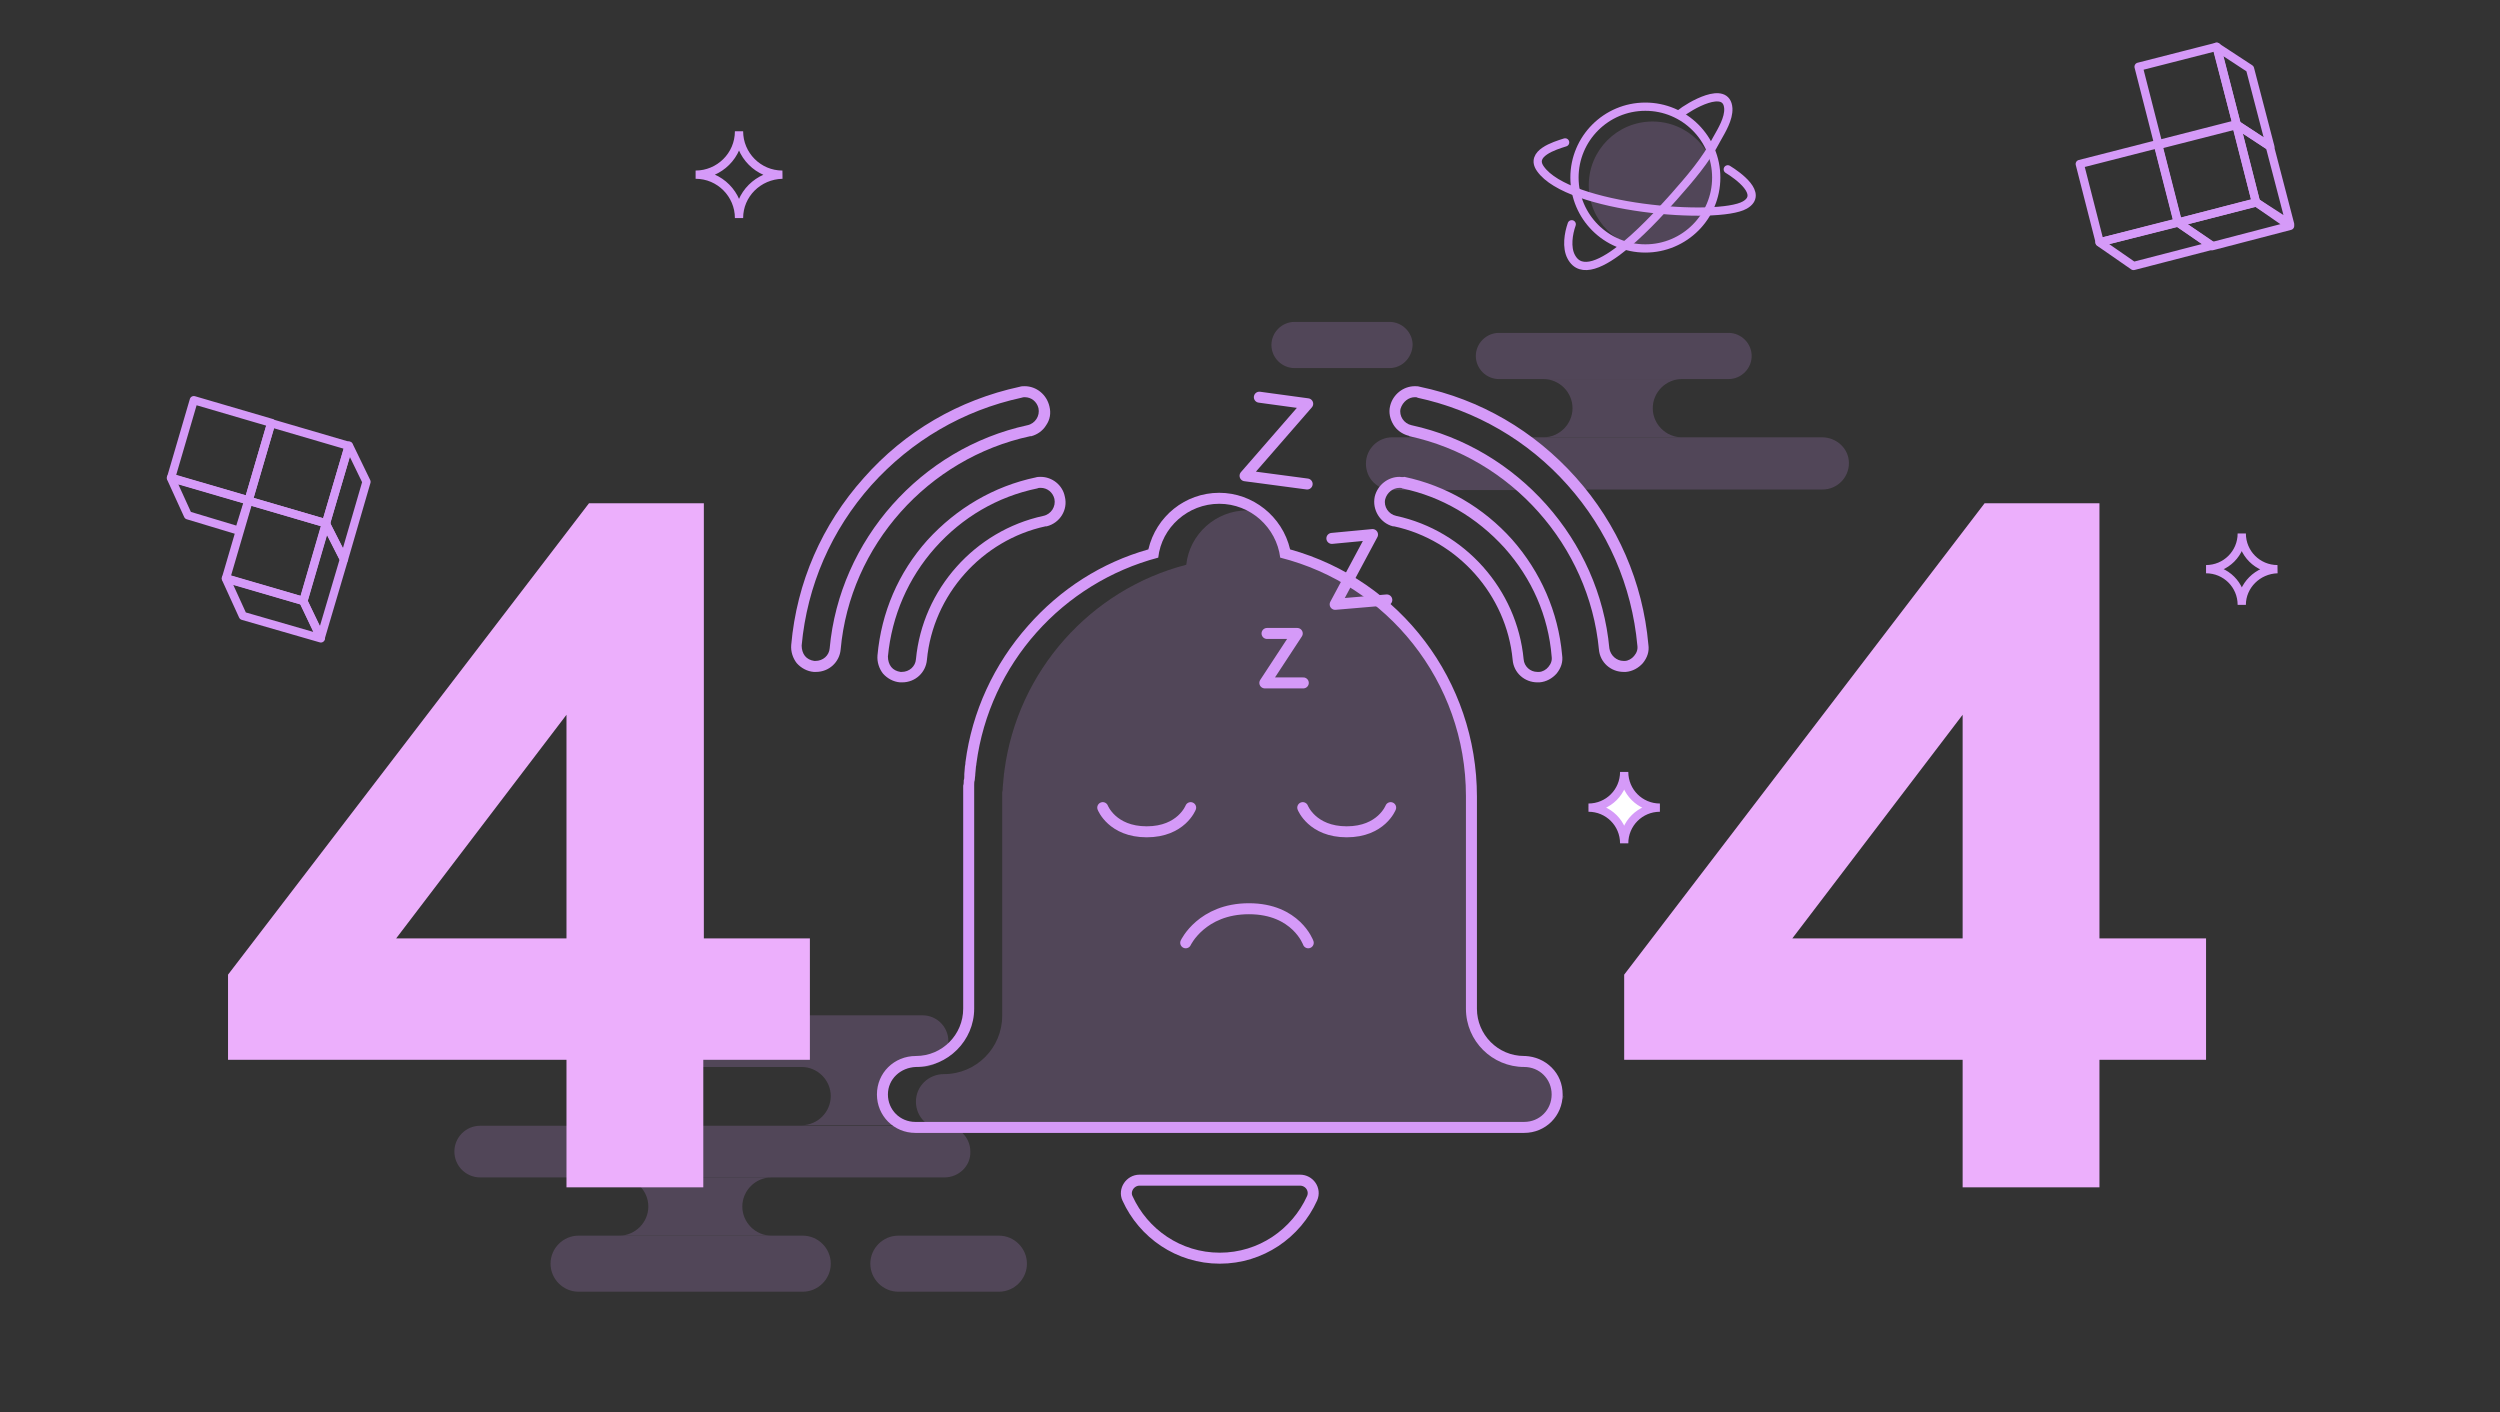 <svg width="455" height="257" viewBox="0 0 455 257" fill="none" xmlns="http://www.w3.org/2000/svg">
<rect x="0" y="0" width="455" height="257" fill="#333333" stroke="none"/>
<path d="M403.465 8.506L389.222 12.144L392.86 26.387L407.103 22.749L403.465 8.506Z" stroke="#D59AF8" stroke-width="1.5" stroke-miterlimit="10" stroke-linejoin="round"/>
<path d="M403.4 8.51L407.1 22.71L413.2 26.71L409.5 12.51L403.4 8.51Z" stroke="#D59AF8" stroke-width="1.5" stroke-miterlimit="10" stroke-linejoin="round"/>
<g opacity="0.19">
<path d="M146.1 235.089H105.3C102.5 235.089 100.2 232.789 100.2 229.989C100.2 227.189 102.5 224.889 105.3 224.889H146.1C148.9 224.889 151.2 227.189 151.2 229.989C151.2 232.789 148.9 235.089 146.1 235.089Z" fill="#D59AF8"/>
<path d="M167.901 194.189H122.801C120.201 194.189 118.101 192.089 118.101 189.489C118.101 186.889 120.201 184.789 122.801 184.789H167.901C170.501 184.789 172.601 186.889 172.601 189.489C172.701 192.089 170.501 194.189 167.901 194.189Z" fill="#D59AF8"/>
<path d="M171.9 214.289H87.4C84.8 214.289 82.7 212.189 82.7 209.589C82.7 206.989 84.8 204.889 87.4 204.889H171.9C174.5 204.889 176.6 206.989 176.6 209.589C176.7 212.189 174.5 214.289 171.9 214.289Z" fill="#D59AF8"/>
<path d="M135.1 219.589C135.1 216.689 137.5 214.289 140.4 214.289H112.7C115.6 214.289 118 216.689 118 219.589C118 222.489 115.6 224.889 112.7 224.889H140.4C137.5 224.889 135.1 222.489 135.1 219.589Z" fill="#D59AF8"/>
<path d="M161.2 199.489C161.2 196.589 163.6 194.189 166.5 194.189H145.9C148.8 194.189 151.2 196.589 151.2 199.489C151.2 202.389 148.8 204.789 145.9 204.789H166.5C163.6 204.789 161.2 202.389 161.2 199.489Z" fill="#D59AF8"/>
<path d="M181.8 235.089H163.5C160.7 235.089 158.4 232.789 158.4 229.989C158.4 227.189 160.7 224.889 163.5 224.889H181.8C184.6 224.889 186.9 227.189 186.9 229.989C186.9 232.789 184.6 235.089 181.8 235.089Z" fill="#D59AF8"/>
</g>
<path d="M221.901 91.689C227.601 91.689 232.301 95.989 233.001 101.489C252.401 106.389 266.801 123.989 266.801 144.889V183.589C266.801 189.489 271.601 194.189 277.401 194.189C280.201 194.189 282.401 196.389 282.401 199.189C282.401 201.989 280.201 204.189 277.401 204.189H166.601C163.801 204.189 161.601 201.989 161.601 199.189C161.601 196.389 163.901 194.289 166.701 194.189C172.501 194.189 177.301 189.389 177.301 183.589V144.789C177.301 144.189 177.301 143.589 177.301 142.889C177.301 142.589 177.301 142.289 177.401 141.989C177.401 141.589 177.501 141.289 177.501 140.889C177.501 140.489 177.601 140.189 177.601 139.789C177.601 139.489 177.701 139.289 177.701 138.989C180.101 120.789 193.401 106.089 210.801 101.489C211.401 95.989 216.201 91.689 221.901 91.689ZM221.901 89.689C215.701 89.689 210.401 93.989 209.001 99.989C200.501 102.389 193.001 107.189 187.101 113.889C180.901 120.889 176.901 129.489 175.701 138.789V138.889C175.701 139.189 175.601 139.389 175.601 139.689C175.601 140.089 175.501 140.489 175.501 140.889V141.289C175.501 141.489 175.501 141.789 175.401 141.989V142.089C175.401 142.389 175.401 142.689 175.301 142.989C175.301 143.689 175.301 144.289 175.301 144.889V183.589C175.301 188.289 171.501 192.189 166.701 192.189C162.701 192.189 159.601 195.289 159.601 199.189C159.601 203.089 162.701 206.189 166.601 206.189H277.401C281.301 206.189 284.401 203.089 284.401 199.189C284.401 197.289 283.701 195.589 282.401 194.289C281.101 192.989 279.401 192.289 277.601 192.189C277.501 192.189 277.501 192.189 277.401 192.189C272.601 192.189 268.801 188.289 268.801 183.589V144.989C268.801 123.989 254.901 105.589 234.801 99.989C233.401 93.989 228.001 89.689 221.901 89.689Z" fill="#D59AF8"/>
<g opacity="0.19">
<path d="M282.8 197.089C282.8 197.089 282.2 195.989 282 195.389C280.4 195.289 280 194.089 278.7 193.389C276.1 192.689 272.6 192.489 270.7 190.189C267.6 186.489 267.8 181.789 268 177.189C268.3 171.589 267.9 165.989 267.8 160.389C267.1 159.389 267.5 157.789 267.6 156.089C267.7 153.189 268.2 150.189 267.9 147.289C267.6 145.089 267.6 143.289 267.4 141.089C267.1 136.089 266.4 131.489 264.1 126.789C264.1 126.689 264 126.589 264 126.489C263.8 126.289 263.6 126.089 263.4 125.889C260.7 122.789 259.4 119.189 257.1 115.889C256.1 114.489 255 113.289 253.9 111.989C253.2 111.189 251.5 109.089 251.5 109.089C251.5 109.089 248.7 107.789 247.8 106.789C244.2 104.689 242.2 103.689 238 102.689V102.589C236.1 102.189 234.4 100.989 233.5 99.289C232.9 98.089 232.4 96.889 231.8 95.689C231.7 95.389 231.5 95.189 231.4 94.889C231.4 94.889 231.3 94.889 231.3 94.789C230.4 94.389 229.7 93.789 229.2 93.089C228.5 92.989 227.7 92.889 227 92.889C221.3 92.889 216.5 97.189 215.9 102.789C198.5 107.289 185.2 122.089 182.8 140.289C182.8 140.589 182.7 140.789 182.7 141.089C182.7 141.489 182.6 141.789 182.6 142.189C182.6 142.589 182.5 142.889 182.5 143.289C182.5 143.589 182.5 143.889 182.4 144.189C182.4 144.789 182.4 145.389 182.4 146.089V184.889C182.4 190.689 177.7 195.489 171.8 195.489C169 195.489 166.7 197.689 166.7 200.489C166.7 203.289 168.9 205.489 171.7 205.489H280.1C280.4 205.089 280.7 204.689 281.1 204.389C281.5 204.089 281.9 203.689 282.3 203.289C282.5 203.089 282.6 202.989 282.6 203.089C282.9 202.689 283.1 202.189 283.3 201.789C283.7 201.089 284.2 200.289 284.6 199.589C283.8 198.789 283.3 197.989 282.8 197.089Z" fill="#D59AF8"/>
</g>
<g opacity="0.19">
<path d="M314.601 68.989H272.801C270.501 68.989 268.601 67.089 268.601 64.789C268.601 62.489 270.501 60.589 272.801 60.589H314.601C316.901 60.589 318.801 62.489 318.801 64.789C318.801 67.089 316.901 68.989 314.601 68.989Z" fill="#D59AF8"/>
<path d="M252.9 66.989H235.6C233.3 66.989 231.4 65.089 231.4 62.789C231.4 60.489 233.3 58.589 235.6 58.589H252.9C255.2 58.589 257.1 60.489 257.1 62.789C257 65.089 255.2 66.989 252.9 66.989Z" fill="#D59AF8"/>
<path d="M275.801 87.789C273.001 85.089 270.101 82.789 266.501 81.089C266.301 81.089 266.101 80.989 265.901 80.989C264.901 80.889 264.101 80.389 263.701 79.589H253.401C250.801 79.589 248.601 81.689 248.601 84.389C248.601 87.089 250.701 89.189 253.401 89.189H277.301C276.801 88.689 276.301 88.289 275.801 87.789Z" fill="#D59AF8"/>
<path d="M331.601 79.589H277.301C277.401 79.689 277.501 79.689 277.601 79.789C279.501 81.089 281.301 82.689 283.101 84.189C284.601 85.489 286.201 86.689 287.301 88.489C287.401 88.689 287.501 88.889 287.501 89.089H331.701C334.301 89.089 336.501 86.989 336.501 84.289C336.501 81.589 334.201 79.589 331.601 79.589Z" fill="#D59AF8"/>
<path d="M300.8 74.289C300.8 71.389 303.2 68.989 306.1 68.989H280.9C283.8 68.989 286.2 71.389 286.2 74.289C286.2 77.189 283.8 79.589 280.9 79.589H306.1C303.2 79.589 300.8 77.189 300.8 74.289Z" fill="#D59AF8"/>
</g>
<path d="M103.1 216.089V192.889H41.5V177.389L107.2 91.589H128.1V170.789H147.4V192.889H128V216.089H103.1ZM72.1 170.789H103.1V130.089L72.1 170.789Z" fill="#ECAFFC"/>
<path d="M357.2 216.089V192.889H295.6V177.389L361.2 91.589H382.1V170.789H401.5V192.889H382.1V216.089H357.2ZM326.2 170.789H357.2V130.089L326.2 170.789Z" fill="#ECAFFC"/>
<path d="M222 228.989C229.5 228.989 235.9 224.489 238.8 218.089C239.5 216.489 238.3 214.789 236.6 214.789H207.4C205.7 214.789 204.5 216.589 205.2 218.089C208.1 224.489 214.5 228.989 222 228.989Z" stroke="#D59AF8" stroke-width="2" stroke-miterlimit="10" stroke-linejoin="round"/>
<path d="M254.701 88.789C254.901 88.789 255.101 88.789 255.201 88.889C262.401 90.389 268.801 94.189 273.801 99.689C278.801 105.289 281.801 112.089 282.401 119.489C282.501 120.189 282.301 120.789 281.801 121.389C281.401 121.889 280.701 122.289 280.101 122.289C280.001 122.289 279.901 122.289 279.801 122.289C278.501 122.289 277.401 121.289 277.301 119.989C276.101 107.289 266.601 96.589 254.101 93.889C252.701 93.589 251.801 92.189 252.101 90.889C252.401 89.689 253.501 88.789 254.701 88.789ZM254.701 86.789C252.601 86.789 250.701 88.289 250.201 90.389C249.701 92.789 251.201 95.189 253.501 95.789C253.601 95.789 253.601 95.789 253.701 95.789C265.301 98.289 274.201 108.289 275.301 120.089C275.501 122.489 277.501 124.189 279.801 124.189C279.901 124.189 280.101 124.189 280.201 124.189C281.401 124.089 282.501 123.489 283.301 122.589C284.101 121.589 284.501 120.489 284.301 119.189C283.601 111.389 280.401 104.089 275.201 98.189C270.001 92.389 263.201 88.389 255.601 86.789C255.301 86.889 254.901 86.789 254.701 86.789Z" fill="#D59AF8"/>
<path d="M257.501 72.289C257.701 72.289 257.901 72.289 258.001 72.389C268.601 74.689 278.1 80.189 285.3 88.289C292.6 96.489 297.001 106.589 298.001 117.489C298.101 118.189 297.901 118.789 297.401 119.389C297 119.889 296.3 120.289 295.7 120.289C295.6 120.289 295.501 120.289 295.501 120.289C294.201 120.289 293.101 119.289 292.901 117.989C291.101 98.289 276.2 81.589 256.9 77.389C255.5 77.089 254.6 75.689 254.9 74.389C255.3 73.089 256.401 72.289 257.501 72.289ZM257.501 70.289C255.401 70.289 253.501 71.789 253.001 73.889C252.701 75.089 253 76.289 253.6 77.289C254.2 78.289 255.2 78.989 256.3 79.289C256.4 79.289 256.401 79.289 256.501 79.389C275.001 83.389 289.201 99.289 291.001 118.189C291.201 120.589 293.201 122.289 295.501 122.289C295.601 122.289 295.801 122.289 295.901 122.289C297.101 122.189 298.201 121.589 299.001 120.689C299.801 119.689 300.201 118.589 300.001 117.289C299.001 105.989 294.4 95.389 286.8 86.889C279.2 78.389 269.4 72.689 258.4 70.389C258.1 70.289 257.801 70.289 257.501 70.289Z" fill="#D59AF8"/>
<path d="M189.401 88.789C190.601 88.789 191.601 89.589 191.901 90.789C192.201 92.189 191.301 93.589 189.901 93.889C177.401 96.589 167.901 107.289 166.701 119.989C166.601 121.289 165.501 122.289 164.101 122.289C164.001 122.289 163.901 122.289 163.901 122.289C163.201 122.189 162.601 121.889 162.201 121.389C161.801 120.889 161.601 120.189 161.601 119.489C162.301 112.089 165.301 105.189 170.201 99.689C175.101 94.189 181.501 90.389 188.801 88.889C189.001 88.789 189.201 88.789 189.401 88.789ZM189.401 86.789C189.101 86.789 188.801 86.789 188.501 86.889C180.901 88.489 174.101 92.489 168.801 98.289C163.501 104.189 160.401 111.489 159.701 119.289C159.601 120.489 160.001 121.689 160.701 122.589C161.501 123.489 162.601 124.089 163.801 124.189C163.901 124.189 164.101 124.189 164.201 124.189C166.601 124.189 168.501 122.389 168.701 120.089C169.801 108.289 178.701 98.289 190.301 95.789C190.401 95.789 190.401 95.789 190.501 95.789C192.901 95.189 194.401 92.789 193.801 90.389C193.401 88.289 191.501 86.789 189.401 86.789Z" fill="#D59AF8"/>
<path d="M186.501 72.289C187.701 72.289 188.701 73.089 189.001 74.289C189.301 75.689 188.401 77.089 187.001 77.389C167.601 81.589 152.801 98.289 151.001 117.989C150.901 119.289 149.801 120.289 148.401 120.289C148.301 120.289 148.201 120.289 148.201 120.289C147.501 120.189 146.901 119.889 146.501 119.389C146.101 118.889 145.901 118.189 145.901 117.489C146.901 106.589 151.301 96.489 158.601 88.289C165.901 80.189 175.301 74.689 185.901 72.389C186.201 72.289 186.301 72.289 186.501 72.289ZM186.501 70.289C186.201 70.289 185.901 70.289 185.601 70.389C174.501 72.789 164.701 78.489 157.201 86.989C149.601 95.489 145.001 105.989 144.001 117.389C143.901 118.589 144.301 119.789 145.001 120.689C145.801 121.589 146.901 122.189 148.101 122.289C148.201 122.289 148.401 122.289 148.501 122.289C150.901 122.289 152.801 120.489 153.001 118.189C154.701 99.289 168.901 83.389 187.501 79.389C187.601 79.389 187.601 79.389 187.701 79.389C188.801 79.089 189.801 78.389 190.401 77.389C191.101 76.389 191.301 75.189 191.001 73.989C190.501 71.789 188.601 70.289 186.501 70.289Z" fill="#D59AF8"/>
<path d="M215.801 171.589C215.801 171.589 218.701 165.389 227.301 165.389C235.901 165.389 238.101 171.589 238.101 171.589" stroke="#D59AF8" stroke-width="2" stroke-miterlimit="10" stroke-linecap="round" stroke-linejoin="round"/>
<path d="M200.7 146.989C200.7 146.989 202.4 151.389 208.7 151.389C215 151.389 216.7 146.989 216.7 146.989" stroke="#D59AF8" stroke-width="2" stroke-miterlimit="10" stroke-linecap="round" stroke-linejoin="round"/>
<path d="M237.101 146.989C237.101 146.989 238.801 151.389 245.101 151.389C251.401 151.389 253.101 146.989 253.101 146.989" stroke="#D59AF8" stroke-width="2" stroke-miterlimit="10" stroke-linecap="round" stroke-linejoin="round"/>
<path d="M134.501 39.689C134.501 35.389 131.001 31.789 126.601 31.789C130.901 31.789 134.501 28.289 134.501 23.889C134.501 28.189 138.001 31.789 142.401 31.789C138.001 31.889 134.501 35.389 134.501 39.689Z" stroke="#D59AF8" stroke-width="1.5" stroke-miterlimit="10"/>
<path d="M295.601 153.489C295.601 149.889 292.701 146.989 289.101 146.989C292.701 146.989 295.601 144.089 295.601 140.489C295.601 144.089 298.501 146.989 302.101 146.989C298.501 146.989 295.601 149.889 295.601 153.489Z" fill="white" stroke="#D59AF8" stroke-width="1.5" stroke-miterlimit="10"/>
<path d="M408 110.089C408 106.489 405.1 103.589 401.5 103.589C405.1 103.589 408 100.689 408 97.089C408 100.689 410.9 103.589 414.5 103.589C410.9 103.689 408 106.589 408 110.089Z" stroke="#D59AF8" stroke-width="1.5" stroke-miterlimit="10"/>
<path d="M230.6 115.289H236.1L230.2 124.289H237.2" stroke="#D59AF8" stroke-width="2" stroke-miterlimit="10" stroke-linecap="round" stroke-linejoin="round"/>
<path d="M242.4 97.989L249.8 97.289L243 109.989L252.4 109.189" stroke="#D59AF8" stroke-width="2" stroke-miterlimit="10" stroke-linecap="round" stroke-linejoin="round"/>
<path d="M229.201 72.289L238.001 73.489L226.601 86.589L237.901 88.089" stroke="#D59AF8" stroke-width="2" stroke-miterlimit="10" stroke-linecap="round" stroke-linejoin="round"/>
<path d="M49.38 76.96L35.273 72.829L31.142 86.937L45.249 91.067L49.38 76.96Z" stroke="#D59AF8" stroke-width="1.5" stroke-miterlimit="10" stroke-linejoin="round"/>
<path d="M31.101 86.989L34.201 93.789L43.501 96.589L45.201 91.089L31.101 86.989Z" stroke="#D59AF8" stroke-width="1.5" stroke-miterlimit="10" stroke-linejoin="round"/>
<path d="M63.463 81.15L49.355 77.019L45.225 91.127L59.332 95.258L63.463 81.15Z" stroke="#D59AF8" stroke-width="1.5" stroke-miterlimit="10" stroke-linejoin="round"/>
<path d="M63.501 81.089L59.301 95.289L62.601 101.789L66.701 87.689L63.501 81.089Z" stroke="#D59AF8" stroke-width="1.5" stroke-miterlimit="10" stroke-linejoin="round"/>
<path d="M59.368 95.261L45.261 91.13L41.13 105.238L55.238 109.369L59.368 95.261Z" stroke="#D59AF8" stroke-width="1.5" stroke-miterlimit="10" stroke-linejoin="round"/>
<path d="M41.101 105.289L44.201 112.089L58.401 116.189L55.201 109.389L41.101 105.289Z" stroke="#D59AF8" stroke-width="1.5" stroke-miterlimit="10" stroke-linejoin="round"/>
<path d="M59.3 95.289L55.2 109.389L58.4 115.989L62.6 101.789L59.3 95.289Z" stroke="#D59AF8" stroke-width="1.5" stroke-miterlimit="10" stroke-linejoin="round"/>
<path d="M299.455 45.218C306.579 45.218 312.355 39.442 312.355 32.318C312.355 25.194 306.579 19.418 299.455 19.418C292.33 19.418 286.555 25.194 286.555 32.318C286.555 39.442 292.33 45.218 299.455 45.218Z" stroke="#D59AF8" stroke-width="1.5" stroke-miterlimit="10" stroke-linejoin="round"/>
<path d="M284.855 25.918C282.955 26.518 278.355 27.918 280.355 30.718C285.455 38.018 312.655 40.118 317.555 37.318C321.055 35.318 316.255 31.918 314.455 30.818" stroke="#D59AF8" stroke-width="1.5" stroke-miterlimit="10" stroke-linecap="round" stroke-linejoin="round"/>
<path d="M286.054 40.818C285.454 42.518 285.054 45.018 285.954 46.718C289.454 53.418 302.454 38.218 304.654 35.818C307.554 32.518 310.454 29.218 312.454 25.318C313.354 23.718 314.654 21.618 314.554 19.718C314.254 15.318 307.454 19.318 305.754 20.718" stroke="#D59AF8" stroke-width="1.5" stroke-miterlimit="10" stroke-linecap="round" stroke-linejoin="round"/>
<g opacity="0.19">
<path d="M300.754 45.318C307.161 45.318 312.354 40.125 312.354 33.718C312.354 27.312 307.161 22.118 300.754 22.118C294.348 22.118 289.154 27.312 289.154 33.718C289.154 40.125 294.348 45.318 300.754 45.318Z" fill="#D59AF8"/>
</g>
<path d="M392.758 26.208L378.516 29.847L382.154 44.09L396.397 40.451L392.758 26.208Z" stroke="#D59AF8" stroke-width="1.5" stroke-miterlimit="10" stroke-linejoin="round"/>
<path d="M382.101 44.11L388.301 48.41L402.601 44.71L396.401 40.51L382.101 44.11Z" stroke="#D59AF8" stroke-width="1.5" stroke-miterlimit="10" stroke-linejoin="round"/>
<path d="M406.961 22.625L392.718 26.264L396.356 40.507L410.599 36.868L406.961 22.625Z" stroke="#D59AF8" stroke-width="1.5" stroke-miterlimit="10" stroke-linejoin="round"/>
<path d="M396.4 40.51L402.6 44.81L416.8 41.11L410.6 36.81L396.4 40.51Z" stroke="#D59AF8" stroke-width="1.5" stroke-miterlimit="10" stroke-linejoin="round"/>
<path d="M407 22.61L410.6 36.81L416.8 40.81L413.1 26.61L407 22.61Z" stroke="#D59AF8" stroke-width="1.5" stroke-miterlimit="10" stroke-linejoin="round"/>
</svg>
